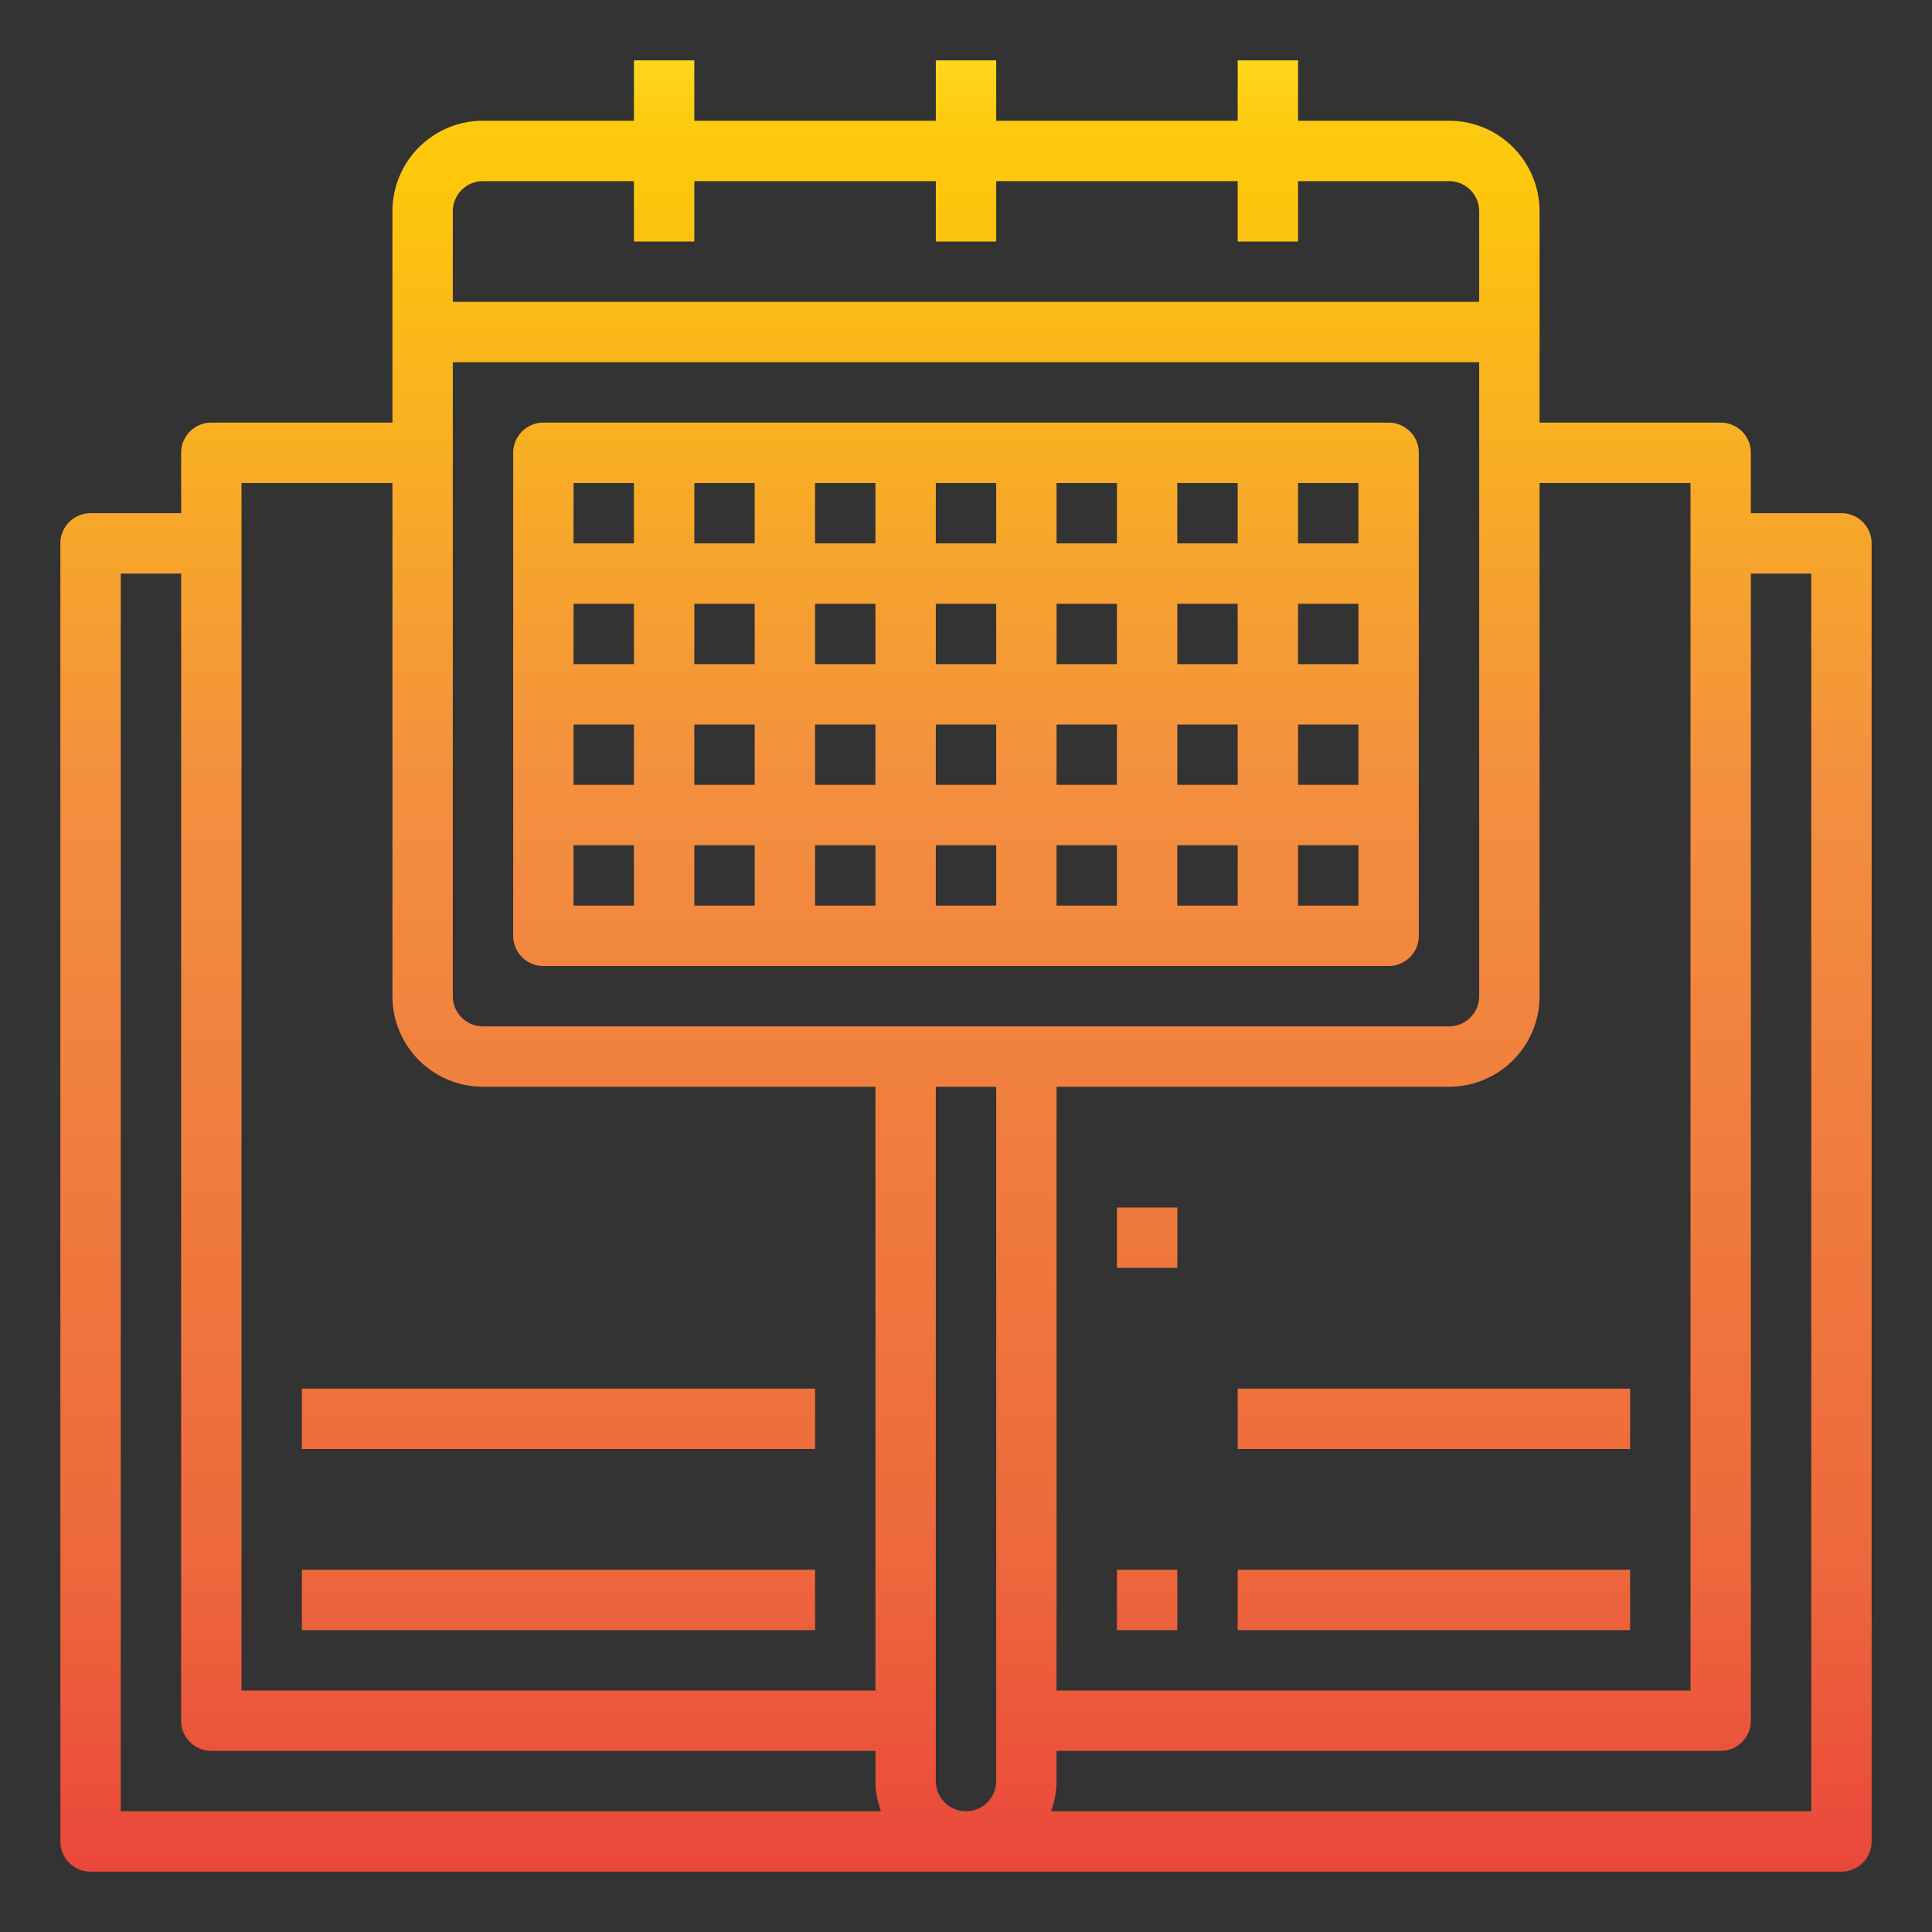 <svg height="512" viewBox="0 0 64 64" width="512" xmlns="http://www.w3.org/2000/svg" xmlns:xlink="http://www.w3.org/1999/xlink"><rect x="0" y="0" width="64" height="64" fill="#333333" stroke="none"/><linearGradient id="New_Gradient_Swatch_1" gradientUnits="userSpaceOnUse" x1="32" x2="32" y1="-.474" y2="64.747"><stop offset="0" stop-color="#fff33b"/><stop offset=".014" stop-color="#fee72e"/><stop offset=".042" stop-color="#fed51b"/><stop offset=".07" stop-color="#fdca10"/><stop offset=".1" stop-color="#fdc70c"/><stop offset=".4" stop-color="#f3903f"/><stop offset=".8" stop-color="#ed683c"/><stop offset="1" stop-color="#e93e3a"/></linearGradient><linearGradient id="New_Gradient_Swatch_1-2" x1="18.5" x2="18.5" xlink:href="#New_Gradient_Swatch_1" y1="-.474" y2="64.747"/><linearGradient id="New_Gradient_Swatch_1-5" x1="47.5" x2="47.5" xlink:href="#New_Gradient_Swatch_1" y1="-.474" y2="64.747"/><linearGradient id="New_Gradient_Swatch_1-9" x1="38" x2="38" xlink:href="#New_Gradient_Swatch_1" y1="-.474" y2="64.747"/><g id="organize-notebook-calendar-date-schedule"><path d="m61 17h-3v-2a1 1 0 0 0 -1-1h-6v-7a3 3 0 0 0 -3-3h-5v-2h-2v2h-8v-2h-2v2h-8v-2h-2v2h-5a3 3 0 0 0 -3 3v7h-6a1 1 0 0 0 -1 1v2h-3a1 1 0 0 0 -1 1v43a1 1 0 0 0 1 1h58a1 1 0 0 0 1-1v-43a1 1 0 0 0 -1-1zm-5-1v40h-21v-20h13a3 3 0 0 0 3-3v-17zm-41-4h34v21a1 1 0 0 1 -1 1h-32a1 1 0 0 1 -1-1zm16 47v-23h2v23a1 1 0 0 1 -2 0zm-15-53h5v2h2v-2h8v2h2v-2h8v2h2v-2h5a1 1 0 0 1 1 1v3h-34v-3a1 1 0 0 1 1-1zm-8 10h5v17a3 3 0 0 0 3 3h13v20h-21zm-4 3h2v38a1 1 0 0 0 1 1h22v1a2.966 2.966 0 0 0 .184 1h-25.184zm56 41h-25.184a2.966 2.966 0 0 0 .184-1v-1h22a1 1 0 0 0 1-1v-38h2z" fill="url(#New_Gradient_Swatch_1)"/><g fill="url(#New_Gradient_Swatch_1-2)"><path d="m10 52h17v2h-17z"/><path d="m10 40h17v2h-17z"/><path d="m10 46h17v2h-17z"/></g><path d="m41 52h13v2h-13z" fill="url(#New_Gradient_Swatch_1-5)"/><path d="m41 40h13v2h-13z" fill="url(#New_Gradient_Swatch_1-5)"/><path d="m41 46h13v2h-13z" fill="url(#New_Gradient_Swatch_1-5)"/><path d="m18 32h28a1 1 0 0 0 1-1v-16a1 1 0 0 0 -1-1h-28a1 1 0 0 0 -1 1v16a1 1 0 0 0 1 1zm1-4h2v2h-2zm16-4h2v2h-2zm-2 2h-2v-2h2zm2-4v-2h2v2zm-2 0h-2v-2h2zm-4 0h-2v-2h2zm0 2v2h-2v-2zm-4 2h-2v-2h2zm0 2v2h-2v-2zm2 0h2v2h-2zm4 0h2v2h-2zm4 0h2v2h-2zm4 0h2v2h-2zm0-2v-2h2v2zm4-2h2v2h-2zm0-2v-2h2v2zm-2 0h-2v-2h2zm-2-4v-2h2v2zm-2 0h-2v-2h2zm-4 0h-2v-2h2zm-4 0h-2v-2h2zm-4 0h-2v-2h2zm0 2v2h-2v-2zm-4 2h-2v-2h2zm0 2v2h-2v-2zm22 6v-2h2v2zm2-12h-2v-2h2zm-24-2v2h-2v-2z" fill="url(#New_Gradient_Swatch_1)"/><path d="m37 40h2v2h-2z" fill="url(#New_Gradient_Swatch_1-9)"/><path d="m37 46h2v2h-2z" fill="url(#New_Gradient_Swatch_1-9)"/><path d="m37 52h2v2h-2z" fill="url(#New_Gradient_Swatch_1-9)"/></g></svg>